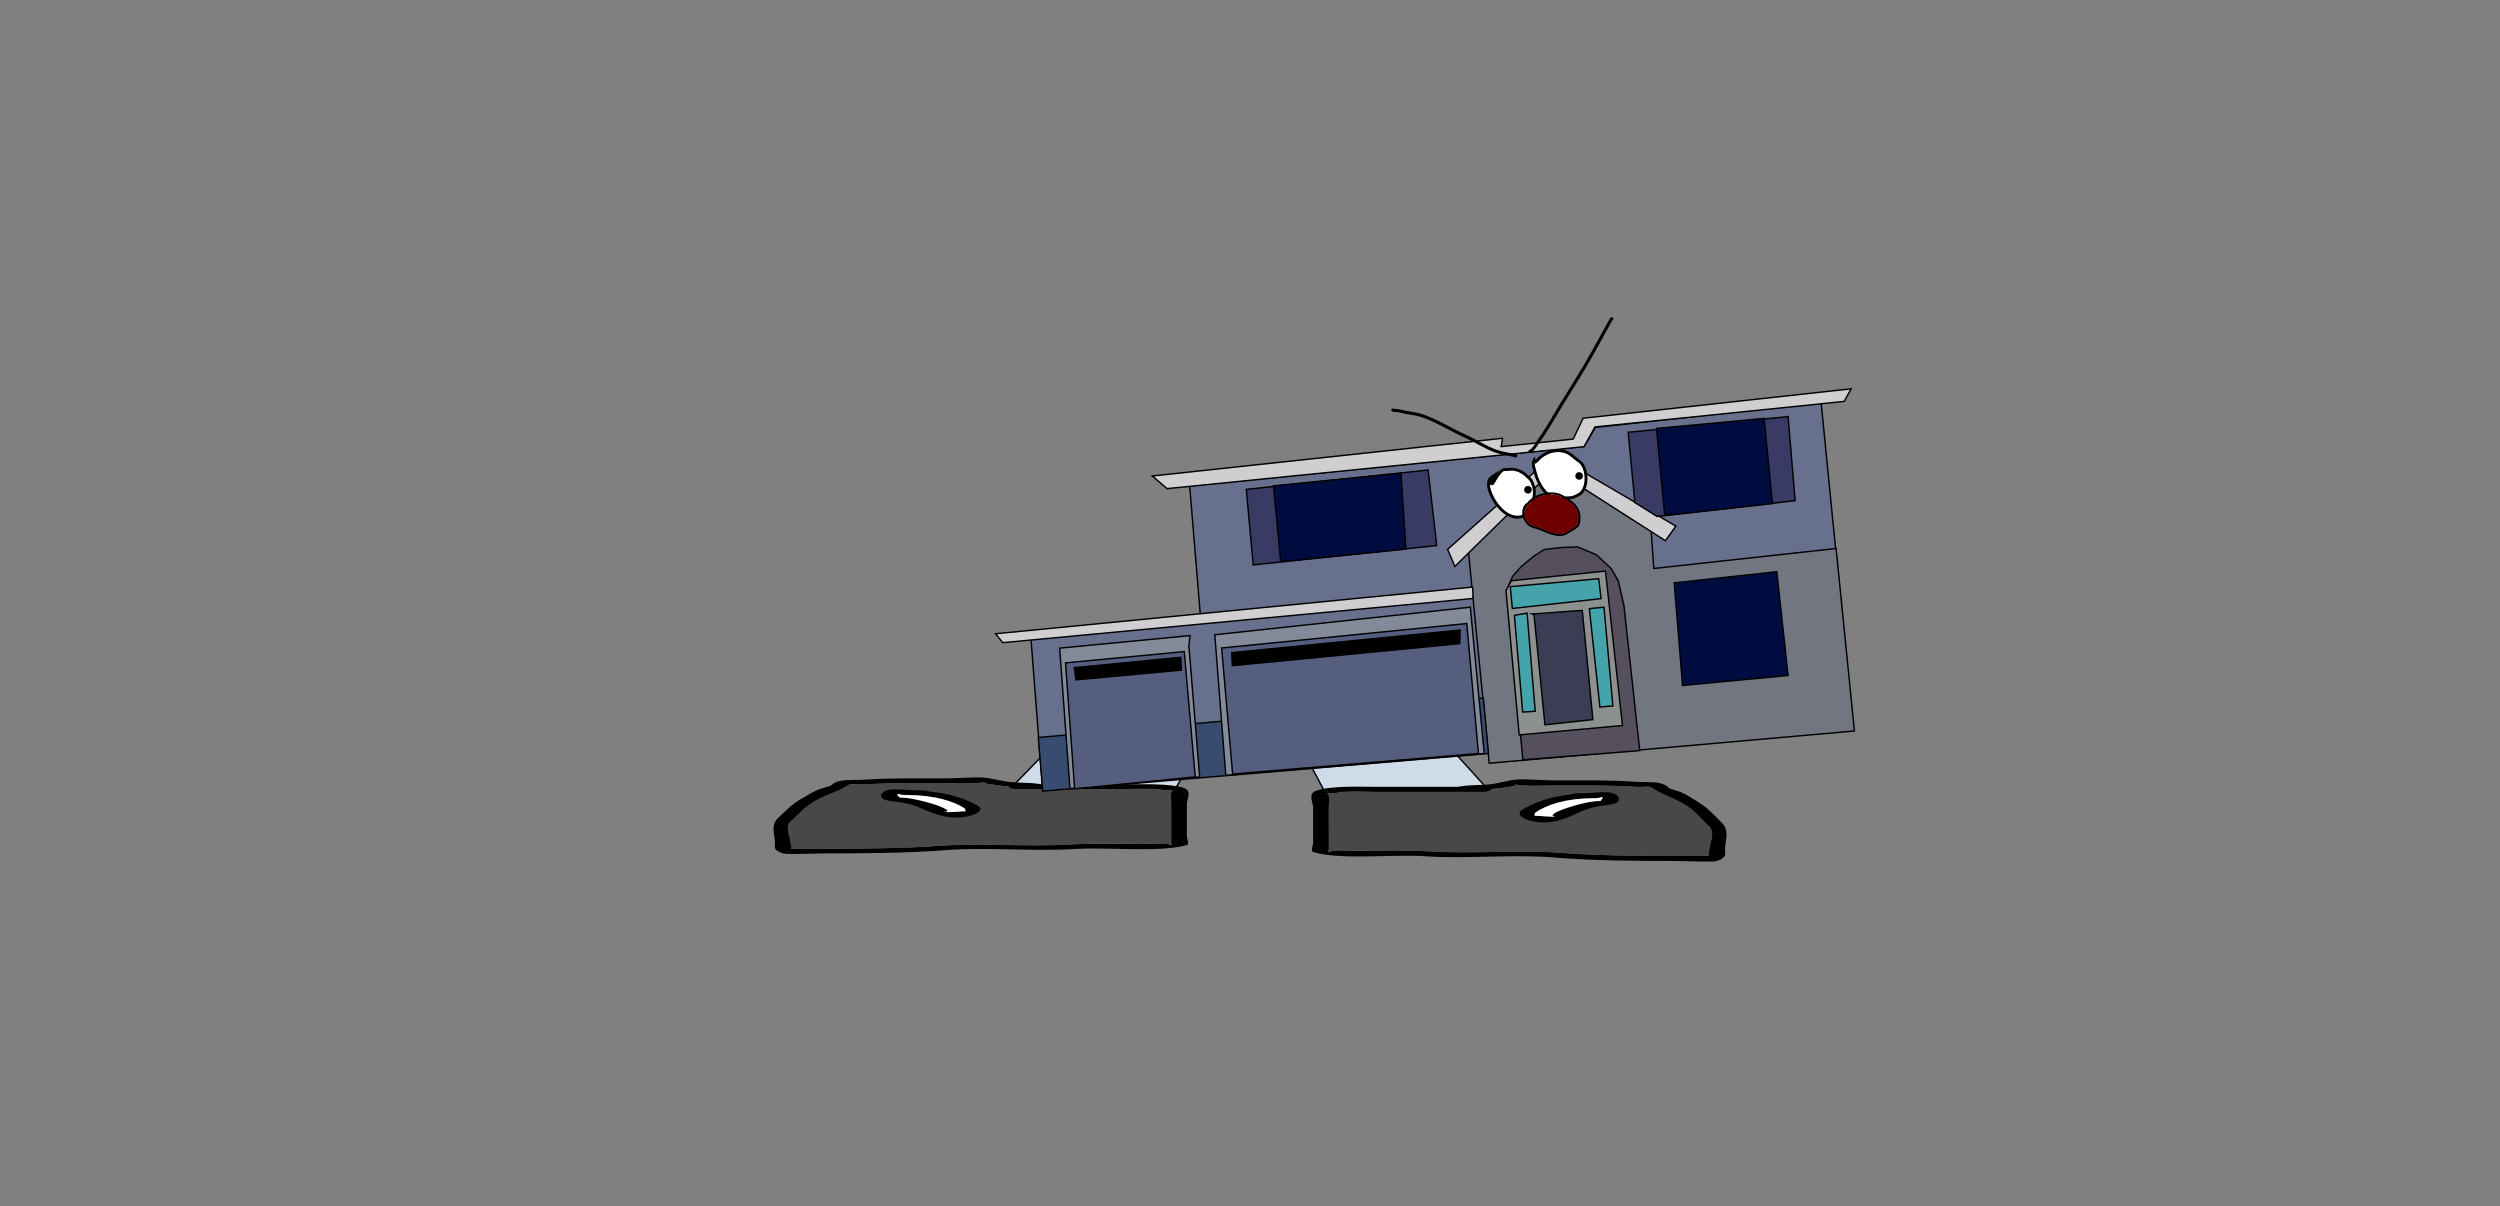 <svg version="1.1" xmlns="http://www.w3.org/2000/svg" xmlns:xlink="http://www.w3.org/1999/xlink" width="1733.093" height="836.336" viewBox="0,0,1733.093,836.336"><rect x="0" y="0" width="1733.093" height="836.336" fill="#808080" stroke="none"/><g transform="translate(546.547,238.168)"><g data-paper-data="{&quot;isPaintingLayer&quot;:true}" stroke-linejoin="miter" stroke-miterlimit="10" stroke-dasharray="" stroke-dashoffset="0" style="mix-blend-mode: normal"><path d="M-546.547,598.168v-836.336h1733.093v836.336z" fill="none" fill-rule="nonzero" stroke="#f00000" stroke-width="0" stroke-linecap="butt"/><path d="M295.792,308.036h2.067l0.258,4.04h-0.258v-3.872z" fill="#eb4a83" fill-rule="evenodd" stroke="none" stroke-width="1" stroke-linecap="butt"/><path d="M296.308,312.076h1.55h0.258l2.067,0.505z" fill="#9e8142" fill-rule="evenodd" stroke="none" stroke-width="1" stroke-linecap="butt"/><path d="M154.204,308.145l35.67,-36.661l99.666,-0.327l-20.982,36.988z" fill="#cedce9" fill-rule="nonzero" stroke="#000000" stroke-width="1" stroke-linecap="round"/><path d="M144.724,306.222c-3.442,-0.517 -11.634,-1.324 -8.044,-2.158c-1.963,0.267 -4.581,0.593 -5.975,0.681c-6.601,0.416 -15.155,0 -21.967,0c-18.686,0 -36.828,-0.221 -54.917,0.825c-8.175,0.473 -10.422,-0.987 -12.932,1.056c-5.178,3.427 -14.92,6.486 -21.177,9.937c-8.482,4.676 -11.771,9.191 -16.97,13.88c-5.884,3.862 -1.091,11.276 -1.091,15.574c0,1.151 1.65,3.199 0.074,4.045c1.567,0.043 3.081,0.082 4.045,0.082c6.407,0 12.814,0 19.221,0c25.486,0 55.097,-0.168 79.834,-2.027c29.371,-1.983 61.203,0.861 90.81,-0.919c16.213,-0.893 33.887,-0.362 50.395,-0.356c8.375,0.003 15.546,-0.953 19.221,0.825c0.966,0.467 0,-1.101 0,-1.651c0,-1.376 0,-2.751 0,-4.127c0,-7.704 0,-15.408 0,-23.112c0,-1.821 -1.588,-8.337 1.697,-9.042c-0.616,-0.011 -1.314,-0.029 -1.697,-0.037c-3.398,-0.075 -5.296,-0.018 -7.948,-0.587c-4.603,-0.987 -20.134,-0.238 -26.375,-0.238c-24.255,0 -48.509,0 -72.764,0c0,0 -5.492,0 -5.492,-1.651c0,-0.068 0.009,-0.133 0.027,-0.195c-2.625,-0.167 -5.277,-0.399 -7.975,-0.805zM230.928,305.571c14.641,0 33.354,-0.784 43.353,2.563c5.73,1.918 1.953,8.068 1.953,10.644c0,7.704 0,15.408 0,23.112c0,0.88 1.892,5.244 0,5.778c-19.105,5.396 -55.116,1.188 -78.445,2.768c-28.951,1.741 -62.291,-1.576 -90.3,0.885c-25.495,1.916 -56.21,2.125 -82.498,2.125c-3.771,0 -26.383,0.858 -28.831,0c-7.019,-2.462 -5.492,-4.515 -5.492,-7.429c0,-5.27 -3.108,-11.552 1.655,-16.618c5.329,-4.806 9.066,-9.626 17.566,-14.313c3.429,-1.89 7.132,-4.419 11.563,-6.127c2.899,-1.117 8.443,-2.025 9.135,-3.477c4.698,-3.823 13.189,-2.571 23.235,-3.213c17.884,-1.144 36.39,-0.825 54.916,-0.825c6.832,0 20.182,-0.945 25.002,-0.651c8.39,0.512 13.255,2.663 21.387,3.302c5.967,0.469 12.256,0.191 19.221,1.238c0.529,0.079 1.057,0.159 1.586,0.238c18.331,0 36.662,0 54.993,0z" data-paper-data="{&quot;index&quot;:null}" fill="#000000" fill-rule="nonzero" stroke="none" stroke-width="1" stroke-linecap="butt"/><path d="M152.775,306.948c-0.018,0.062 -0.026,0.127 -0.026,0.195c0,1.651 5.519,1.654 5.519,1.654c24.255,0 48.639,0.033 72.894,0.033c6.241,0 21.786,-0.741 26.389,0.246c2.652,0.569 4.554,0.515 7.952,0.59c0.384,0.008 1.082,0.027 1.698,0.038c-3.285,0.705 -1.681,7.237 -1.681,9.058c0,7.704 -0.011,15.454 -0.011,23.158c0,1.376 -0.009,2.758 -0.009,4.134c0,0.55 0.962,2.121 -0.004,1.653c-3.675,-1.778 -10.853,-0.819 -19.227,-0.822c-16.508,-0.006 -34.232,-0.518 -50.445,0.375c-29.607,1.78 -61.73,-1.048 -91.101,0.935c-24.737,1.859 -54.468,1.998 -79.954,1.998c-6.407,0 -12.825,-0.005 -19.232,-0.005c-0.964,0 -2.48,-0.04 -4.047,-0.083c1.576,-0.847 -0.084,-2.901 -0.084,-4.051c0,-4.298 -4.819,-11.741 1.065,-15.602c5.199,-4.689 8.5,-9.235 16.981,-13.912c6.258,-3.45 16.041,-6.534 21.219,-9.961c2.51,-2.043 4.774,-0.589 12.949,-1.062c18.088,-1.046 36.348,-0.849 55.034,-0.849c6.811,0 15.442,0.412 22.043,-0.004c1.393,-0.088 4.034,-0.414 5.997,-0.681c-3.59,0.834 4.634,1.641 8.077,2.159c2.698,0.405 5.381,0.64 8.007,0.807z" data-paper-data="{&quot;noHover&quot;:false,&quot;origItem&quot;:[&quot;Path&quot;,{&quot;applyMatrix&quot;:true,&quot;segments&quot;:[[[579.60736,595.76373],[0.95609,-0.20262],[0.00646,0.07548]],[[579.61718,596],[0,-0.08208],[0,2]],[[577.61718,598],[0,0],[-8.83333,0]],[[551.11718,598],[8.83333,0],[-2.27308,0]],[[541.51161,598.28885],[1.67648,-1.19621],[-0.96568,0.68904]],[[538.61718,599],[1.23739,-0.09027],[-0.13966,0.01019]],[[537.99901,599.04541],[0.22447,-0.0134],[1.19653,0.85421]],[[538.61718,610],[0,-2.20646],[0,9.33333]],[[538.61718,638],[0,-9.33333],[0,1.66667]],[[538.61718,643],[0,-1.66667],[0,0.66667]],[[538.61718,645],[-0.35177,0.56631],[1.33831,-2.15456]],[[545.61718,644],[-3.04994,0.00386],[6.01206,-0.00761]],[[563.97058,644.43107],[-5.90478,-1.08158],[10.78253,2.15651]],[[597.04254,645.54479],[-10.6965,-2.40266],[9.00888,2.25222]],[[626.11718,648],[-9.28168,0],[2.33333,0]],[[633.11718,648],[-2.33333,0],[0.35109,0]],[[634.59021,647.90091],[-0.5707,0.05184],[-0.57412,-1.02596]],[[634.61718,643],[0,1.39387],[0,-5.20707]],[[634.21982,624.13246],[2.14282,4.67827],[-1.8936,-5.6808]],[[628.03948,607.31672],[3.08887,5.66543],[-2.2791,-4.1802]],[[620.32688,595.27881],[1.8857,4.15235],[-0.91417,-2.47477]],[[615.61718,594],[2.9771,0.57275],[-6.58756,-1.26734]],[[595.61718,593],[6.8054,0],[-2.48058,0]],[[587.61718,593],[2.40395,0.50364],[-0.50743,-0.10631]],[[585.44122,592.1748],[0.71481,0.32365],[1.30749,1.01011]],[[582.51161,594.78885],[1.25365,-0.62682],[-0.98239,0.4912]]],&quot;closed&quot;:true}],&quot;index&quot;:null}" fill="#484848" fill-rule="nonzero" stroke="none" stroke-width="1" stroke-linecap="butt"/><path d="M75.789,313c0,0.558 1.893,1.234 0.95,1.676c2.414,0.075 4.841,0.238 6.998,0.562c8.315,1.25 25.231,5.804 26.826,8.815c0.13,0.245 -2.222,0.286 -1.823,0.503c1.325,0.723 12.123,-0.533 13.365,-0.328c0.281,0.046 0.419,0.119 0.474,0.207c-0.058,-0.274 -0.111,-0.538 -0.111,-0.704c0,-0.585 0.077,-1.215 -0.793,-1.738c-7.395,-4.61 -19.476,-8.993 -40.394,-8.993c0,0 -2.468,-0 -4.096,-0.497c-0.543,-0.093 -0.965,-0.202 -1.247,-0.329c-0.073,0.315 -0.149,0.636 -0.149,0.827zM122.468,325.382c0.375,0.338 0.264,-0.223 0.14,-0.81c-0.026,0.255 -0.396,0.579 -0.14,0.81zM131.498,320.516c6.829,4.106 -8.676,10.104 -22.76,7.342c-13.288,-2.606 -17.787,-7.844 -29.914,-9.667c-4.097,-0.616 -9.006,-0.952 -12.066,-1.976c-4.85,-1.624 -2.7,-7.168 6.575,-7.168c6.678,0 9.968,0.651 16.185,0.651h2.746c0,0 3.152,0 4.68,0.718c16.267,1.596 26.706,5.652 34.554,10.1z" data-paper-data="{&quot;index&quot;:null}" fill="#000000" fill-rule="nonzero" stroke="none" stroke-width="1" stroke-linecap="butt"/><path d="M75.734,312.118c0.283,0.128 0.705,0.237 1.248,0.329c1.627,0.497 4.107,0.494 4.107,0.494c20.918,0 33.436,4.479 40.83,9.09c0.87,0.523 0.769,1.165 0.769,1.749c0,0.166 0.043,0.435 0.101,0.708c-0.055,-0.088 -0.192,-0.161 -0.473,-0.207c-1.242,-0.205 -12.134,1.072 -13.459,0.35c-0.398,-0.217 1.692,-0.403 1.563,-0.648c-1.595,-3.011 -18.592,-7.542 -26.907,-8.792c-2.157,-0.324 -4.598,-0.481 -7.012,-0.555c0.944,-0.442 -0.927,-1.128 -0.927,-1.686c0,-0.191 0.089,-0.517 0.162,-0.832z" data-paper-data="{&quot;noHover&quot;:false,&quot;origItem&quot;:[&quot;Path&quot;,{&quot;applyMatrix&quot;:true,&quot;segments&quot;:[[[607.563,601.99816],[0.02649,0.38155],[-0.10299,0.15484]],[[607.10872,602.39727],[0.1976,-0.11227],[-0.59254,0.60273]],[[605.61718,603],[0,0],[-7.618,0]],[[590.90604,613.89443],[2.69308,-5.58508],[-0.31682,0.63364]],[[590.61718,616],[0,-0.70843],[0,0.20156]],[[590.57685,616.85325],[0.02106,-0.33136],[0.02013,-0.10671]],[[590.74964,616.60263],[-0.10238,0.05628],[0.45234,-0.24865]],[[595.61718,617],[-0.48256,0.87548],[0.14503,-0.26312]],[[594.95308,616.3906],[-0.04725,0.29671],[0.58086,-3.64773]],[[604.72276,605.71115],[-3.02833,1.51416],[0.78545,-0.39273]],[[607.27135,605.03032],[-0.87898,0.0905],[-0.34365,-0.53523]],[[607.61718,603],[0,0.6759],[0,-0.23192]]],&quot;closed&quot;:true}],&quot;index&quot;:null}" fill="#ffffff" fill-rule="nonzero" stroke="none" stroke-width="1" stroke-linecap="butt"/><path d="M371.442,310.047l-20.982,-39.728l99.666,0.352l35.67,39.376z" data-paper-data="{&quot;index&quot;:null}" fill="#cedce9" fill-rule="nonzero" stroke="#000000" stroke-width="1" stroke-linecap="round"/><path d="M495.276,307.982c-2.697,0.435 -5.349,0.685 -7.975,0.864c0.018,0.067 0.027,0.137 0.027,0.209c0,1.773 -5.492,1.773 -5.492,1.773c-24.255,0 -48.51,0 -72.764,0c-6.241,0 -21.772,-0.804 -26.375,0.256c-2.652,0.611 -4.55,0.55 -7.948,0.63c-0.384,0.009 -1.081,0.028 -1.697,0.04c3.285,0.757 1.697,7.756 1.697,9.712c0,8.275 0,16.549 0,24.824c0,1.478 0,2.955 0,4.433c0,0.591 -0.966,2.275 0,1.773c3.675,-1.91 10.846,-0.883 19.221,-0.887c16.508,-0.007 34.182,-0.577 50.395,0.382c29.607,1.912 61.439,-1.143 90.81,0.987c24.737,1.997 54.348,2.177 79.834,2.177c6.407,0 12.814,0 19.221,0c0.964,0 2.478,-0.042 4.045,-0.088c-1.576,-0.91 0.074,-3.109 0.074,-4.345c0,-4.616 4.793,-12.58 -1.091,-16.727c-5.199,-5.036 -8.489,-9.885 -16.97,-14.908c-6.258,-3.706 -16,-6.991 -21.177,-10.672c-2.51,-2.194 -4.757,-0.626 -12.932,-1.134c-18.088,-1.124 -36.23,-0.887 -54.917,-0.887c-6.811,0 -15.366,0.447 -21.967,0c-1.393,-0.094 -4.012,-0.445 -5.975,-0.732c3.59,0.896 -4.602,1.762 -8.044,2.318zM409.072,307.283c18.331,0 36.662,0 54.993,0c0.529,-0.085 1.057,-0.171 1.586,-0.256c6.965,-1.124 13.254,-0.826 19.221,-1.33c8.132,-0.686 12.996,-2.996 21.387,-3.546c4.82,-0.316 18.17,0.699 25.002,0.699c18.527,0 37.033,-0.342 54.916,0.887c10.046,0.69 18.537,-0.655 23.235,3.451c0.693,1.56 6.236,2.535 9.135,3.735c4.431,1.834 8.134,4.55 11.563,6.58c8.5,5.034 12.237,10.211 17.566,15.373c4.762,5.441 1.655,12.188 1.655,17.849c0,3.129 1.528,5.335 -5.492,7.979c-2.448,0.922 -25.061,0 -28.831,0c-26.287,0 -57.002,-0.225 -82.498,-2.283c-28.009,-2.643 -61.349,0.919 -90.3,-0.95c-23.33,-1.697 -59.34,2.823 -78.445,-2.973c-1.892,-0.574 0,-5.261 0,-6.206c0,-8.275 0,-16.549 0,-24.824c0,-2.766 -3.777,-9.372 1.953,-11.432c9.999,-3.595 28.712,-2.753 43.353,-2.753z" data-paper-data="{&quot;index&quot;:null}" fill="#000000" fill-rule="nonzero" stroke="none" stroke-width="1" stroke-linecap="butt"/><path d="M487.225,308.761c2.625,-0.18 5.309,-0.431 8.007,-0.867c3.442,-0.556 11.667,-1.423 8.077,-2.319c1.963,0.287 4.603,0.637 5.997,0.732c6.601,0.447 15.232,0.004 22.043,0.004c18.686,0 36.946,-0.212 55.034,0.911c8.175,0.508 10.439,-1.054 12.949,1.14c5.178,3.681 14.961,6.993 21.219,10.699c8.481,5.023 11.782,9.905 16.981,14.942c5.884,4.148 1.065,12.142 1.065,16.758c0,1.236 -1.661,3.442 -0.084,4.351c-1.567,0.046 -3.083,0.089 -4.047,0.089c-6.407,0 -12.825,0.006 -19.232,0.006c-25.486,0 -55.217,-0.149 -79.954,-2.146c-29.371,-2.13 -61.494,0.907 -91.101,-1.005c-16.213,-0.959 -33.937,-0.409 -50.445,-0.402c-8.374,0.003 -15.552,-1.027 -19.227,0.883c-0.966,0.502 -0.004,-1.185 -0.004,-1.776c0,-1.478 -0.009,-2.962 -0.009,-4.44c0,-8.275 -0.011,-16.598 -0.011,-24.873c0,-1.956 1.605,-8.972 -1.681,-9.729c0.616,-0.012 1.314,-0.032 1.698,-0.041c3.398,-0.08 5.3,-0.023 7.952,-0.633c4.603,-1.061 20.148,-0.264 26.389,-0.264c24.255,0 48.639,-0.035 72.894,-0.035c0,0 5.519,-0.003 5.519,-1.776c0,-0.073 -0.009,-0.143 -0.026,-0.21z" data-paper-data="{&quot;noHover&quot;:false,&quot;origItem&quot;:[&quot;Path&quot;,{&quot;applyMatrix&quot;:true,&quot;segments&quot;:[[[579.60736,595.76373],[0.95609,-0.20262],[0.00646,0.07548]],[[579.61718,596],[0,-0.08208],[0,2]],[[577.61718,598],[0,0],[-8.83333,0]],[[551.11718,598],[8.83333,0],[-2.27308,0]],[[541.51161,598.28885],[1.67648,-1.19621],[-0.96568,0.68904]],[[538.61718,599],[1.23739,-0.09027],[-0.13966,0.01019]],[[537.99901,599.04541],[0.22447,-0.0134],[1.19653,0.85421]],[[538.61718,610],[0,-2.20646],[0,9.33333]],[[538.61718,638],[0,-9.33333],[0,1.66667]],[[538.61718,643],[0,-1.66667],[0,0.66667]],[[538.61718,645],[-0.35177,0.56631],[1.33831,-2.15456]],[[545.61718,644],[-3.04994,0.00386],[6.01206,-0.00761]],[[563.97058,644.43107],[-5.90478,-1.08158],[10.78253,2.15651]],[[597.04254,645.54479],[-10.6965,-2.40266],[9.00888,2.25222]],[[626.11718,648],[-9.28168,0],[2.33333,0]],[[633.11718,648],[-2.33333,0],[0.35109,0]],[[634.59021,647.90091],[-0.5707,0.05184],[-0.57412,-1.02596]],[[634.61718,643],[0,1.39387],[0,-5.20707]],[[634.21982,624.13246],[2.14282,4.67827],[-1.8936,-5.6808]],[[628.03948,607.31672],[3.08887,5.66543],[-2.2791,-4.1802]],[[620.32688,595.27881],[1.8857,4.15235],[-0.91417,-2.47477]],[[615.61718,594],[2.9771,0.57275],[-6.58756,-1.26734]],[[595.61718,593],[6.8054,0],[-2.48058,0]],[[587.61718,593],[2.40395,0.50364],[-0.50743,-0.10631]],[[585.44122,592.1748],[0.71481,0.32365],[1.30749,1.01011]],[[582.51161,594.78885],[1.25365,-0.62682],[-0.98239,0.4912]]],&quot;closed&quot;:true}],&quot;index&quot;:null}" fill="#484848" fill-rule="nonzero" stroke="none" stroke-width="1" stroke-linecap="butt"/><path d="M564.211,315.262c0,-0.206 -0.076,-0.55 -0.149,-0.888c-0.283,0.137 -0.705,0.254 -1.247,0.354c-1.627,0.534 -4.096,0.534 -4.096,0.534c-20.918,0 -32.999,4.707 -40.394,9.659c-0.87,0.562 -0.793,1.239 -0.793,1.867c0,0.179 -0.053,0.463 -0.111,0.756c0.055,-0.095 0.193,-0.172 0.474,-0.222c1.242,-0.22 12.04,1.128 13.365,0.352c0.398,-0.233 -1.953,-0.277 -1.823,-0.54c1.595,-3.234 18.511,-8.126 26.826,-9.468c2.157,-0.348 4.584,-0.523 6.998,-0.604c-0.944,-0.474 0.95,-1.201 0.95,-1.8zM517.392,327.69c-0.125,0.63 -0.235,1.233 0.14,0.87c0.256,-0.248 -0.114,-0.596 -0.14,-0.87zM508.502,323.334c7.849,-4.777 18.287,-9.133 34.554,-10.848c1.528,-0.771 4.68,-0.771 4.68,-0.771h2.746c6.217,0 9.507,-0.699 16.185,-0.699c9.275,0 11.424,5.954 6.575,7.698c-3.06,1.1 -7.969,1.461 -12.066,2.123c-12.127,1.958 -16.626,7.583 -29.914,10.383c-14.083,2.967 -29.588,-3.476 -22.76,-7.885z" data-paper-data="{&quot;index&quot;:null}" fill="#000000" fill-rule="nonzero" stroke="none" stroke-width="1" stroke-linecap="butt"/><path d="M564.266,314.314c0.073,0.338 0.162,0.688 0.162,0.893c0,0.599 -1.871,1.336 -0.927,1.811c-2.414,0.08 -4.855,0.248 -7.012,0.596c-8.315,1.342 -25.313,6.209 -26.907,9.443c-0.13,0.263 1.961,0.463 1.563,0.696c-1.325,0.776 -12.217,-0.596 -13.459,-0.376c-0.281,0.05 -0.418,0.128 -0.473,0.223c0.058,-0.294 0.101,-0.582 0.101,-0.761c0,-0.628 -0.101,-1.317 0.769,-1.879c7.395,-4.952 19.913,-9.763 40.83,-9.763c0,0 2.48,0.004 4.107,-0.531c0.543,-0.1 0.965,-0.217 1.248,-0.354z" data-paper-data="{&quot;noHover&quot;:false,&quot;origItem&quot;:[&quot;Path&quot;,{&quot;applyMatrix&quot;:true,&quot;segments&quot;:[[[607.563,601.99816],[0.02649,0.38155],[-0.10299,0.15484]],[[607.10872,602.39727],[0.1976,-0.11227],[-0.59254,0.60273]],[[605.61718,603],[0,0],[-7.618,0]],[[590.90604,613.89443],[2.69308,-5.58508],[-0.31682,0.63364]],[[590.61718,616],[0,-0.70843],[0,0.20156]],[[590.57685,616.85325],[0.02106,-0.33136],[0.02013,-0.10671]],[[590.74964,616.60263],[-0.10238,0.05628],[0.45234,-0.24865]],[[595.61718,617],[-0.48256,0.87548],[0.14503,-0.26312]],[[594.95308,616.3906],[-0.04725,0.29671],[0.58086,-3.64773]],[[604.72276,605.71115],[-3.02833,1.51416],[0.78545,-0.39273]],[[607.27135,605.03032],[-0.87898,0.0905],[-0.34365,-0.53523]],[[607.61718,603],[0,0.6759],[0,-0.23192]]],&quot;closed&quot;:true}],&quot;index&quot;:null}" fill="#ffffff" fill-rule="nonzero" stroke="none" stroke-width="1" stroke-linecap="butt"/><g><path d="M444.693,212.912l1.543,-0.147l0.257,-0.024l2.131,0.576z" fill="#9e8142" fill-rule="evenodd" stroke="none" stroke-width="1" stroke-linecap="butt"/><path d="M532.578,230.693c0.384,0.299 0.419,0.666 0.105,1.101c-0.345,-0.33 -0.38,-0.698 -0.105,-1.101z" fill="#fefffe" fill-rule="evenodd" stroke="none" stroke-width="1" stroke-linecap="butt"/><path d="M176.283,309.743l-8.089,-104.686l117.833,-11.418l-7.858,-94.942l273.49,-27.351l7.759,-13.218l148.947,-16.452l7.49,-1.449l22.515,227.423l-252.102,23.009l1.115,-7.733z" fill="#67708d" fill-rule="nonzero" stroke="#000000" stroke-width="1" stroke-linecap="round"/><path d="M485.831,290.933l-14.354,-146.33l58.766,-57.815l67.855,42.789l1.808,26.351l126.385,-13.848l12.702,126.494z" fill="#727681" fill-rule="nonzero" stroke="#000000" stroke-width="1" stroke-linecap="round"/><path d="M509.179,288.543l-11.172,-117.683l3.962,-9.39l6.263,-7.066l8.575,-7.055l7.19,-4.612l11.432,-1.316l11.748,-0.422l13,5.469l10.141,9.438l4.971,8.542l3.965,17.421l10.91,100.315z" fill="#56505e" fill-rule="nonzero" stroke="#000000" stroke-width="1" stroke-linecap="round"/><path d="M566.418,157.724l11.789,107.083l-71.587,6.472l-9.174,-100.049l3.731,-6.844z" fill="#8c908f" fill-rule="nonzero" stroke="#000000" stroke-width="1" stroke-linecap="round"/><path d="M563.363,176.816l-61.495,6.812l-1.435,-15.115l61.296,-5.495z" fill="#45a3ac" fill-rule="nonzero" stroke="#000000" stroke-width="1" stroke-linecap="round"/><path d="M571.565,251.24l-9.02,0.694l-7.284,-68.184l10.131,-0.962z" fill="#45a3ac" fill-rule="nonzero" stroke="#000000" stroke-width="1" stroke-linecap="round"/><path d="M517.723,254.932l-8.714,0.503l-5.715,-67.035l8.783,-1.483z" fill="#45a3ac" fill-rule="nonzero" stroke="#000000" stroke-width="1" stroke-linecap="round"/><path d="M515.538,187.481l34.81,-2.493l7.347,75.682l-33.24,3.642l-7.573,-76.35z" fill="#3b3d54" fill-rule="nonzero" stroke="#000000" stroke-width="1" stroke-linecap="round"/><path d="M474.651,175.584l-0.697,1.202l-325.373,30.565l-4.968,-6.181l330.684,-32.368z" fill="#d0ced0" fill-rule="nonzero" stroke="#000000" stroke-width="1" stroke-linecap="round"/><path d="M530.589,87.16l-68.566,67.354l-5.019,-11.855l73.603,-65.56l84.647,49.482l-7.315,10.105z" fill="#d0ced0" fill-rule="nonzero" stroke="#000000" stroke-width="1" stroke-linecap="round"/><path d="M586.807,110.217l-4.626,-48.723l110.838,-10.847l4.883,58.271l-95.831,10.883z" fill="#393b64" fill-rule="nonzero" stroke="#000000" stroke-width="1" stroke-linecap="round"/><path d="M607.539,119.282l-5.74,-60.461l74.627,-6.923l5.763,58.999l-75.619,8.437" fill="#000c40" fill-rule="nonzero" stroke="#000000" stroke-width="1" stroke-linecap="round"/><path d="M551.529,71.503l-289.009,29.06l-10.242,-8.763l242.762,-26.13l-0.913,5.765l49.923,-5.226l6.903,-14.447l185.788,-20.396l-4.849,8.735l-172.74,17.697z" fill="#d0ced0" fill-rule="nonzero" stroke="#000000" stroke-width="1" stroke-linecap="round"/><path d="M614.072,165.877l71.144,-7.728l7.804,71.948l-73.165,6.946z" fill="#000c40" fill-rule="nonzero" stroke="#000000" stroke-width="1" stroke-linecap="round"/><path d="M173.236,273.075l308.561,-27.347l3.488,38.447l-308.924,26.083z" fill="#374c6f" fill-rule="nonzero" stroke="#000000" stroke-width="1" stroke-linecap="round"/><path d="M278.403,202.449l-0.791,7.052l7.5,90.96l-89.934,8.051l-7.134,-97.363z" fill="#838a99" fill-rule="nonzero" stroke="#000000" stroke-width="1" stroke-linecap="round"/><path d="M192.096,221.352l82.331,-7.816l7.597,86.854l-83.586,8.26z" fill="#555e7f" fill-rule="nonzero" stroke="#000000" stroke-width="1" stroke-linecap="round"/><path d="M198.251,224.661l73.793,-7.168l0.357,8.89l-73.019,6.77z" fill="#000000" fill-rule="nonzero" stroke="#000000" stroke-width="1" stroke-linecap="round"/><path d="M472.735,182.743l9.637,101.506l-179.156,15.061l-7.628,-97.438z" fill="#838a99" fill-rule="nonzero" stroke="#000000" stroke-width="1" stroke-linecap="round"/><path d="M307.958,298.414l-7.646,-87.376l169.972,-16.948l8.067,90.095z" fill="#555e7f" fill-rule="nonzero" stroke="#000000" stroke-width="1" stroke-linecap="round"/><path d="M307.351,214.263l158.329,-15.68l-0.24,9.433l-157.676,15.294z" fill="#000000" fill-rule="nonzero" stroke="#000000" stroke-width="1" stroke-linecap="round"/><path d="M449.451,140.01l-127.228,13.431l-4.808,-52.356l126.052,-13.427z" fill="#393b64" fill-rule="nonzero" stroke="#000000" stroke-width="1" stroke-linecap="round"/><path d="M341.276,151.185l-4.992,-52.582l88.41,-8.718l3.369,52.574z" fill="#000c40" fill-rule="nonzero" stroke="#000000" stroke-width="1" stroke-linecap="round"/><path d="M517.402,81.444c0.838,0.689 1.528,-0.152 1.528,-0.152c4.78,-5.825 13.356,-8.868 20.559,-5.929c3.183,1.299 5.489,4.054 8.259,5.898c6.047,3.768 6.793,16.468 2.368,21.64c-1.701,1.988 -4.295,2.996 -6.792,3.842c-1.607,-0.017 -3.294,0.442 -4.925,0.243c-2.208,0.307 -4.506,0.476 -6.749,0.751c-7.033,-2.468 -11.981,-10.792 -13.813,-17.935c-0.765,-3.066 -2.3,-6.44 -0.819,-8.913c0.05,0.183 0.164,0.375 0.384,0.556z" data-paper-data="{&quot;noHover&quot;:false,&quot;origItem&quot;:[&quot;Path&quot;,{&quot;applyMatrix&quot;:true,&quot;segments&quot;:[[[521.95838,341.96483],[-0.01667,0.21389],[-2.51251,2.06985]],[[519.4768,351.72196],[0.34861,-3.5517],[-0.75818,8.29192]],[[527.33632,375.91087],[-6.54613,-5.29068],[2.49065,0.55761]],[[534.76312,377.65449],[-2.46476,-0.51055],[1.65872,0.82936]],[[540.0653,379.26158],[-1.70264,-0.62682],[2.97607,0.04647]],[[548.70522,377.76236],[-2.56331,1.47041],[6.66685,-3.82437]],[[554.34307,353.96499],[5.00498,6.29984],[-2.24748,-3.01103]],[[547.83272,344.6127],[2.89338,2.58736],[-6.5483,-5.85572]],[[523.83701,343.12089],[7.2924,-4.38522],[0,0]],[[522.15667,342.70081],[0.63012,1.05021],[-0.1653,-0.2755]]],&quot;closed&quot;:true}]}" fill="#ffffff" fill-rule="nonzero" stroke="#000000" stroke-width="2" stroke-linecap="butt"/><path d="M486.769,95.608c0,0 -0.568,0.917 0.355,1.487c0.922,0.57 1.332,-0.426 1.332,-0.426c1.771,-2.864 3.745,-6.771 6.496,-8.783c1.279,-0.935 2.432,-0.361 3.918,-0.6c4.604,-0.743 9.149,0.857 12.558,4.11c1.033,1.129 2.478,1.939 3.276,3.25c5.461,8.973 1.031,18.959 -5.84,25.122c-11.159,3.847 -22.341,-11.677 -23.555,-21.407c0.137,-1.148 0.016,-3.142 0.72,-4.141c0.837,-1.187 2.074,-1.957 3.232,-2.752c-0.909,1.434 -1.716,2.883 -2.494,4.139z" data-paper-data="{&quot;noHover&quot;:false,&quot;origItem&quot;:[&quot;Path&quot;,{&quot;applyMatrix&quot;:true,&quot;segments&quot;:[[[488.3096,342.53923],[-1.51011,1.18134],[-1.53391,0.40687]],[[483.9403,344.40615],[1.33969,-0.94584],[-1.12739,0.79595]],[[481.61976,348.52197],[0.58067,-1.16933],[-2.39539,10.80972]],[[498.48043,380.05978],[-13.32827,-0.13636],[9.64373,-3.9519]],[[514.1197,355.67768],[2.40851,11.61483],[-0.35185,-1.69676]],[[511.87957,351.00633],[0.67137,1.5927],[-2.39344,-4.75186]],[[500.14885,341.91879],[5.17877,0.9542],[-1.67168,-0.30801]],[[495.77608,341.07281],[1.715,-0.51012],[-3.68906,1.09729]],[[485.59672,347.92601],[2.96891,-2.37555],[0,0]],[[483.87527,347.73474],[0.76509,0.95636],[-0.76509,-0.95636]],[[484.06654,346.01329],[0,0],[1.30299,-1.04221]]],&quot;closed&quot;:true}]}" fill="#ffffff" fill-rule="nonzero" stroke="#000000" stroke-width="2" stroke-linecap="butt"/><path d="M510.2,102.241c-0.492,-1.382 0.229,-2.902 1.611,-3.394c1.382,-0.492 2.902,0.229 3.394,1.611c0.492,1.382 -0.229,2.902 -1.611,3.394c-1.382,0.492 -2.902,-0.229 -3.394,-1.611z" fill="#000000" fill-rule="nonzero" stroke="none" stroke-width="0.5" stroke-linecap="butt"/><path d="M545.675,92.657c-0.492,-1.382 0.229,-2.902 1.611,-3.394c1.382,-0.492 2.902,0.229 3.394,1.611c0.492,1.382 -0.229,2.902 -1.611,3.394c-1.382,0.492 -2.902,-0.229 -3.394,-1.611z" fill="#000000" fill-rule="nonzero" stroke="none" stroke-width="0.5" stroke-linecap="butt"/><path d="M418.589,45.003c0.542,-0.193 0.897,0.009 1.109,0.237c2.921,-0.079 5.901,0.879 8.754,1.445c3.456,0.686 7.298,1.015 10.64,2.119c10.667,3.527 20.841,10.092 31.109,14.689c6.764,3.028 13.399,7.457 20.309,9.994c4.289,1.574 9.508,2.176 13.98,3.297c0,0 1.039,0.261 0.779,1.3c-0.261,1.039 -1.3,0.779 -1.3,0.779c-4.542,-1.14 -9.816,-1.763 -14.178,-3.357c-6.969,-2.547 -13.651,-7.006 -20.466,-10.057c-10.197,-4.566 -20.313,-11.108 -30.906,-14.61c-3.255,-1.076 -7.017,-1.384 -10.384,-2.052c-2.841,-0.564 -5.968,-1.679 -8.863,-1.371l-1.233,-1.043c0,0 -0.36,-1.01 0.65,-1.369z" fill="#000000" fill-rule="nonzero" stroke="none" stroke-width="0.5" stroke-linecap="butt"/><path d="M571.587,-18.003c0.794,0.72 0.074,1.514 0.074,1.514l-0.548,0.561c-4.148,7.503 -8.296,15.006 -12.445,22.509c-7.102,12.843 -15.191,25.221 -22.801,37.77c-4.815,7.941 -9.318,16.207 -14.813,23.695c-1.796,2.448 -3.738,6.521 -6.587,7.647c0,0 -1.01,0.36 -1.369,-0.65c-0.36,-1.01 0.65,-1.369 0.65,-1.369c2.105,-0.605 4.272,-5.117 5.578,-6.896c5.458,-7.436 9.926,-15.651 14.709,-23.538c7.595,-12.525 15.673,-24.877 22.758,-37.696c4.148,-7.503 8.296,-15.006 12.445,-22.509l0.836,-0.964c0,0 0.72,-0.794 1.514,-0.074z" fill="#000000" fill-rule="nonzero" stroke="none" stroke-width="0.5" stroke-linecap="butt"/><path d="M547.355,123.963c-0.013,-0.007 -0.027,-0.015 -0.041,-0.022c-0.649,-0.376 -0.272,-1.025 -0.272,-1.025c0.966,-1.578 0.633,-3.503 0.242,-5.253c-1.216,-5.45 -6.091,-8.18 -10.639,-10.96c-6.954,-4.299 -18.206,-1.484 -23.323,4.57c-1.114,0.68 -1.56,1.849 -2.146,2.997c-2.033,3.983 -0.368,9.056 3.628,11.283c2.152,1.2 4.732,1.562 6.987,2.49c3.961,1.653 10.641,4.906 15.075,3.667c2.476,-0.692 4.306,-2.447 6.601,-3.444c2.14,-1.588 3.513,-2.002 3.888,-4.302zM548.854,122.469c0.072,0.055 0.142,0.13 0.205,0.232c0.307,0.492 -0.004,0.841 -0.16,0.974c-0.366,3.167 -2.086,3.989 -4.678,5.888c-2.41,1.081 -4.371,2.886 -6.997,3.604c-4.837,1.321 -11.658,-1.952 -16.006,-3.737c-2.318,-0.964 -4.956,-1.335 -7.172,-2.582c-5.551,-3.125 -7.748,-12.857 -1.71,-16.705c5.434,-6.626 17.723,-9.264 25.097,-4.716c5.391,3.358 10.329,6.324 11.506,12.962c0.255,1.439 0.316,2.78 -0.085,4.08z" fill="#000000" fill-rule="nonzero" stroke="none" stroke-width="0.5" stroke-linecap="butt"/><path d="M543.509,128.293c-2.295,0.998 -4.141,2.767 -6.617,3.459c-4.434,1.24 -11.17,-2.017 -15.131,-3.669c-2.255,-0.928 -4.849,-1.308 -7.002,-2.508c-3.995,-2.227 -5.664,-7.334 -3.632,-11.317c0.586,-1.148 1.035,-2.327 2.149,-3.007c5.118,-6.054 16.442,-8.889 23.396,-4.591c4.548,2.78 9.446,5.55 10.662,11c0.391,1.75 0.723,3.69 -0.244,5.267c0,0 -0.377,0.651 0.272,1.027c0.014,0.008 0.027,0.015 0.041,0.023c-0.375,2.3 -1.754,2.728 -3.894,4.315z" data-paper-data="{&quot;noHover&quot;:false,&quot;origItem&quot;:[&quot;Path&quot;,{&quot;applyMatrix&quot;:true,&quot;segments&quot;:[[[402.07953,139.45212],[-0.59033,2.25447],[-0.01273,-0.00829]],[[402.04109,139.42588],[0.01289,0.00921],[-0.6103,-0.43593]],[[401.86672,138.37965],[0,0],[1.11102,-1.47944]],[[402.60443,133.17275],[0.2234,1.77951],[-0.69556,-5.54052]],[[393.04887,121.25623],[4.26442,3.1977],[-6.51655,-4.93678]],[[369.39825,123.60132],[5.66682,-5.54298],[-1.17312,0.57182]],[[366.97883,126.38237],[0.69182,-1.08763],[-2.39995,3.77302]],[[369.52407,137.95796],[-3.76707,-2.59503],[2.0293,1.39793]],[[376.24432,141.09728],[-2.15702,-1.13687],[3.78721,2.01986]],[[390.90536,146.17221],[-4.53146,0.81491],[2.53045,-0.45506]],[[397.8028,143.36719],[-2.37923,0.77635],[2.28095,-1.3784]]],&quot;closed&quot;:true}]}" fill="#6f0000" fill-rule="nonzero" stroke="none" stroke-width="0.5" stroke-linecap="butt"/></g></g></g></svg>